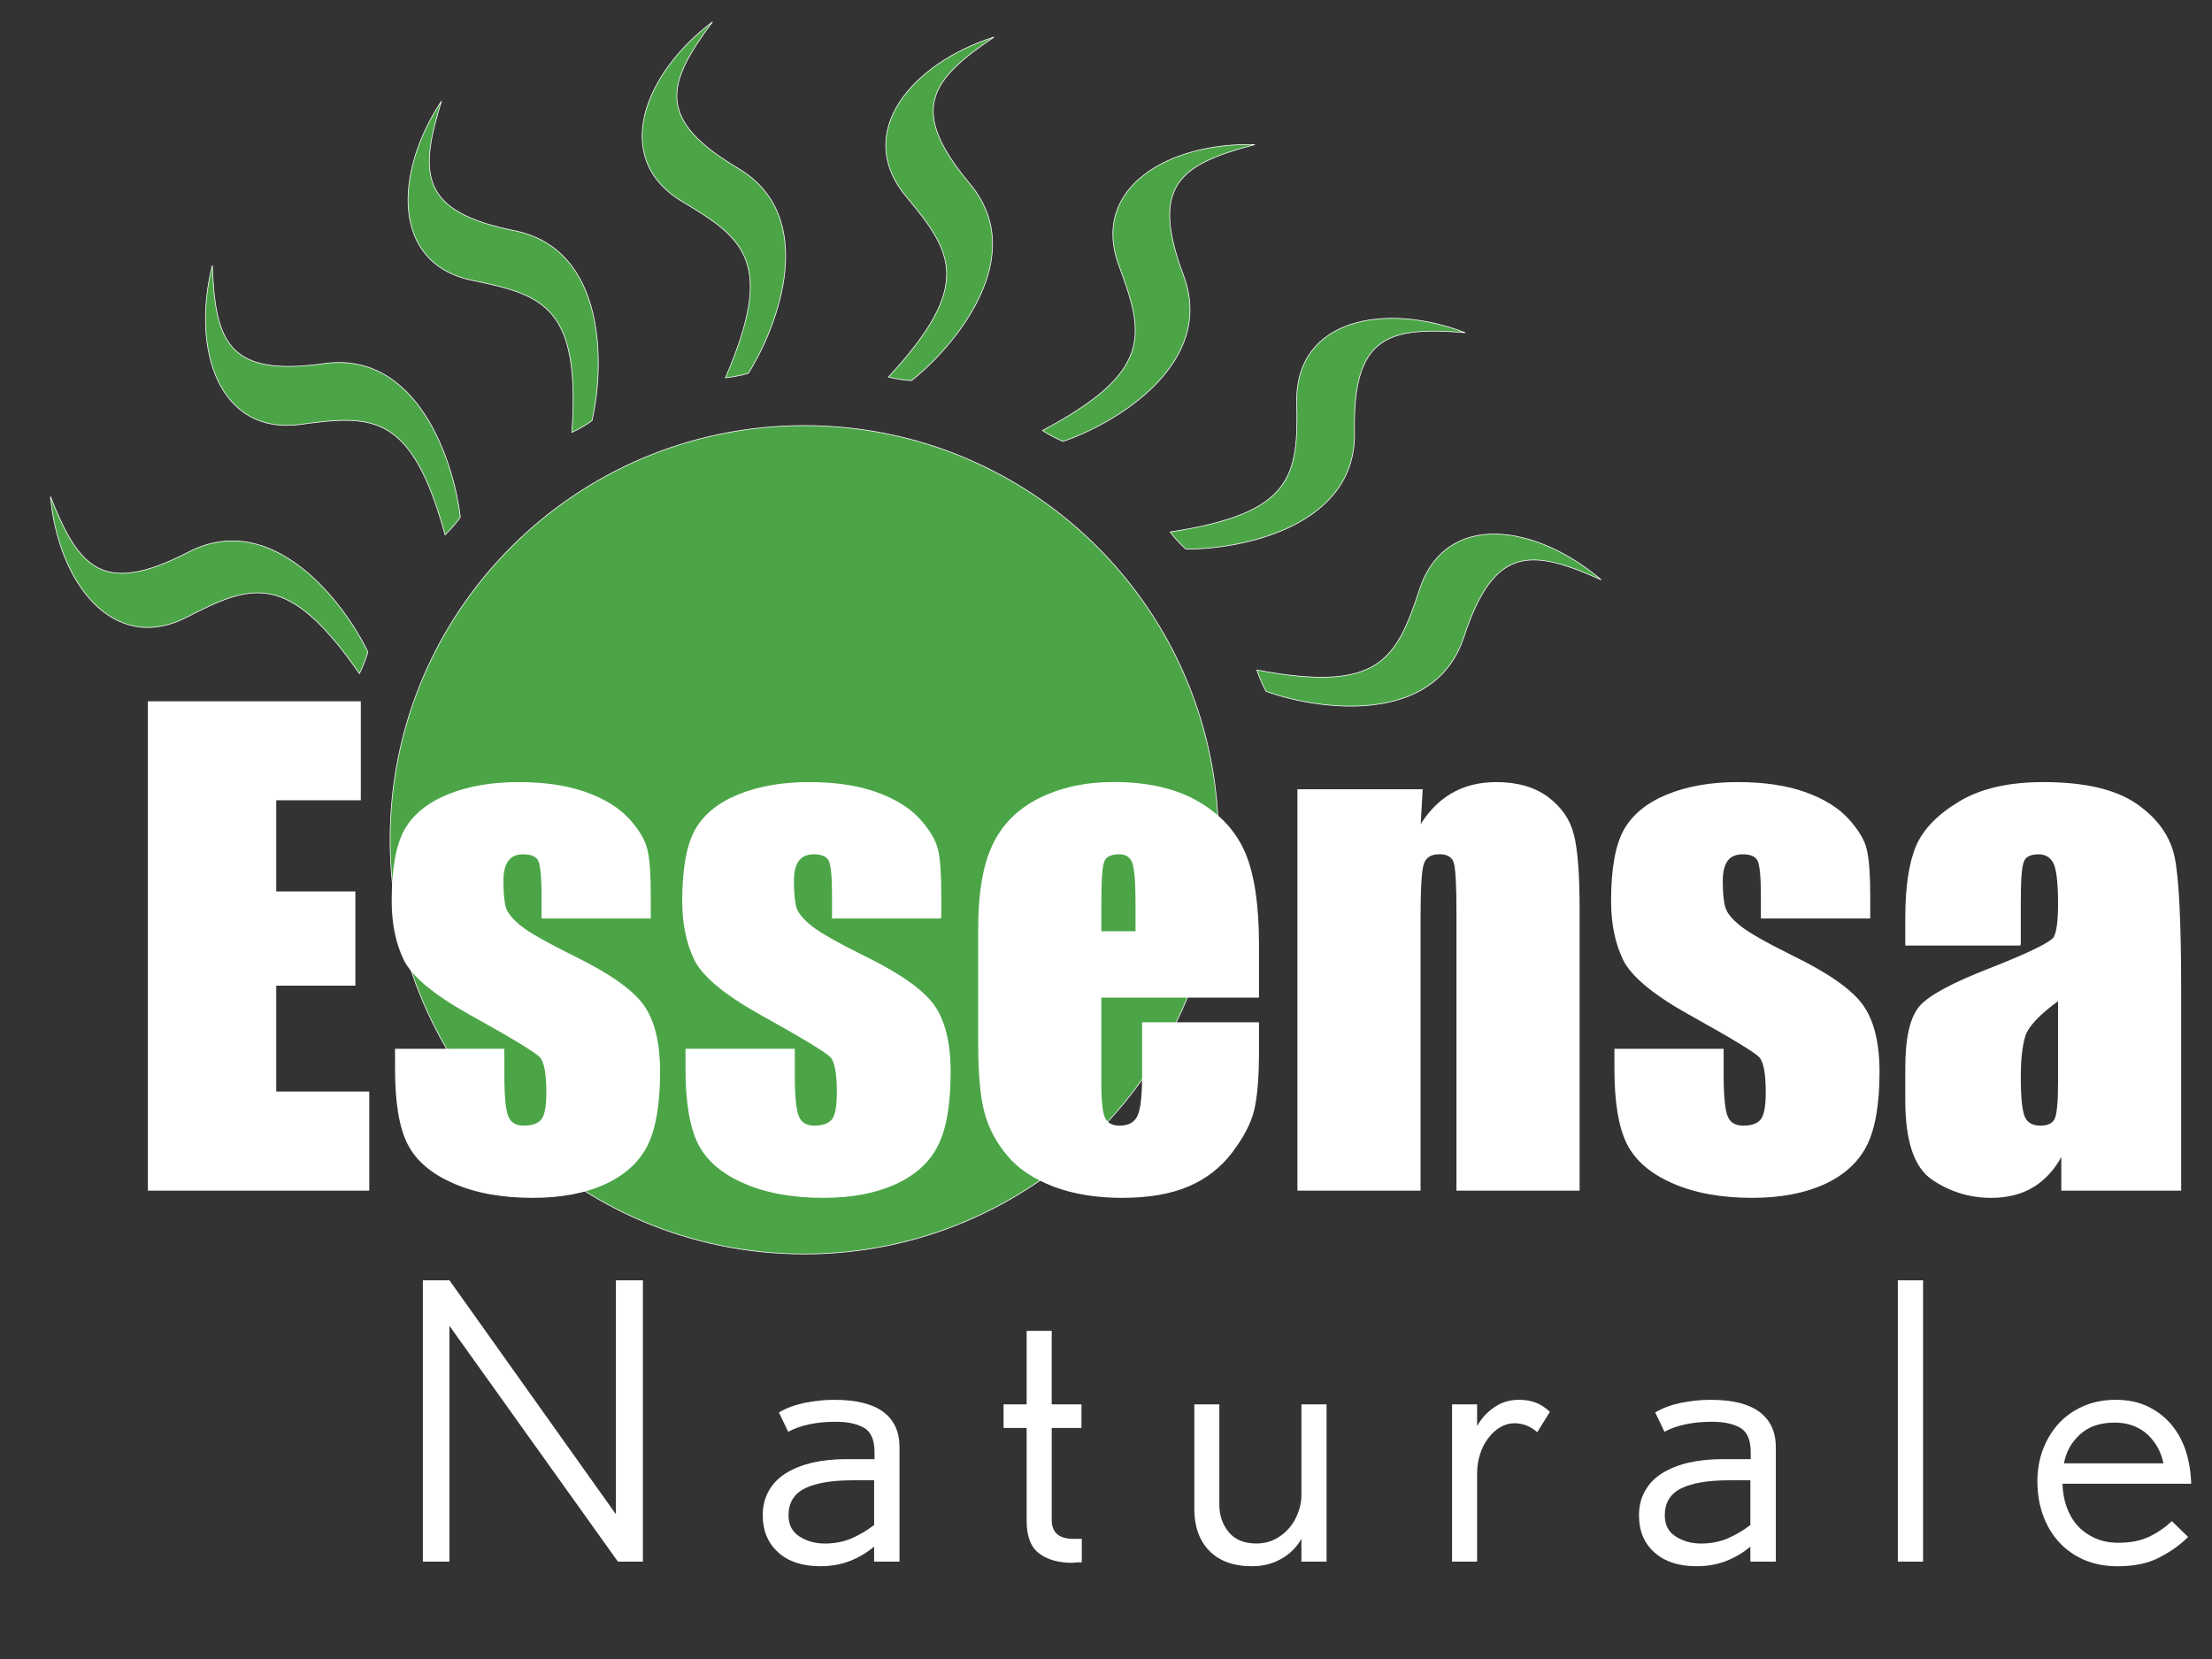 <?xml version="1.0" encoding="utf-8"?>
<!-- Generator: Adobe Illustrator 16.0.0, SVG Export Plug-In . SVG Version: 6.00 Build 0)  -->
<!DOCTYPE svg PUBLIC "-//W3C//DTD SVG 1.1//EN" "http://www.w3.org/Graphics/SVG/1.1/DTD/svg11.dtd">
<svg version="1.1" id="Layer_1" xmlns="http://www.w3.org/2000/svg" xmlns:xlink="http://www.w3.org/1999/xlink" x="0px" y="0px"
	 width="800px" height="600px" viewBox="0 0 800 600" enable-background="new 0 0 800 600" xml:space="preserve">
<rect x="0" y="0" width="800" height="600" fill="#333333" stroke="none"/>
<g>
	<path fill="#4BA547" stroke="#FFFFFF" stroke-width="0.25" stroke-miterlimit="10" d="M440.696,303.699
		c0,82.74-67.064,149.834-149.811,149.834c-82.74,0-149.8-67.094-149.8-149.834c0-82.734,67.06-149.788,149.8-149.788
		C373.632,153.911,440.696,220.965,440.696,303.699"/>
	<path fill="#4BA547" stroke="#FFFFFF" stroke-width="0.25" stroke-miterlimit="10" d="M18.243,179.56
		c2.743,30.827,22.498,57.463,49.397,43.62c23.515-12.095,36.563-16.756,62.34,20.417c0,0,1.726-3.145,3.074-7.823
		c-8.701-18.035-34.536-51.802-64.885-36.116C37.301,215.618,28.507,205.621,18.243,179.56"/>
	<path fill="#4BA547" stroke="#FFFFFF" stroke-width="0.25" stroke-miterlimit="10" d="M76.799,95.965
		c-7.648,30.002,2.14,61.672,32.129,57.504c26.208-3.598,40.022-3.685,52.047,39.964c0,0,2.639-2.389,5.498-6.364
		c-2.244-19.912-15.419-60.347-49.263-55.575C82.815,136.324,77.805,123.985,76.799,95.965"/>
	<path fill="#4BA547" stroke="#FFFFFF" stroke-width="0.25" stroke-miterlimit="10" d="M159.686,36.531
		c-17.117,25.759-18.402,58.865,11.287,64.915c25.898,5.271,38.986,9.77,35.854,54.924c0,0,3.313-1.401,7.277-4.226
		c4.521-19.487,5.475-61.974-28.043-68.715C152.007,76.571,151.414,63.227,159.686,36.531"/>
	<path fill="#4BA547" stroke="#FFFFFF" stroke-width="0.25" stroke-miterlimit="10" d="M257.676,7.907
		c-24.736,18.616-36.93,49.426-10.938,64.996c22.743,13.513,33.547,22.138,15.623,63.712c0,0,3.585-0.227,8.27-1.592
		c10.723-16.901,25.747-56.656-3.632-74.127C237.089,43.14,240.949,30.359,257.676,7.907"/>
	<path fill="#4BA547" stroke="#FFFFFF" stroke-width="0.25" stroke-miterlimit="10" d="M359.526,13.394
		c-29.491,9.363-51.181,34.401-31.804,57.679c16.901,20.313,24.306,32.007-6.398,65.287c0,0,3.458,0.999,8.334,1.29
		c15.721-12.408,43.05-44.979,21.115-71.174C328.478,39.821,336.319,29.034,359.526,13.394"/>
	<path fill="#4BA547" stroke="#FFFFFF" stroke-width="0.25" stroke-miterlimit="10" d="M453.844,52.3
		c-30.942-0.907-59.695,15.506-49.124,43.893c9.213,24.823,12.305,38.266-27.688,59.492c0,0,2.929,2.075,7.445,3.958
		c18.93-6.469,55.534-28.136,43.526-60.131C415.786,66.969,426.76,59.408,453.844,52.3"/>
	<path fill="#4BA547" stroke="#FFFFFF" stroke-width="0.25" stroke-miterlimit="10" d="M529.923,120.317
		c-28.839-11.135-61.479-5.155-60.944,25.137c0.546,26.422-1.046,40.162-45.775,46.927c0,0,2.068,2.935,5.673,6.201
		c20.027,0.169,61.724-8.148,61.003-42.323C489.157,121.544,502.015,118.034,529.923,120.317"/>
	<path fill="#4BA547" stroke="#FFFFFF" stroke-width="0.25" stroke-miterlimit="10" d="M579.128,209.719
		c-23.504-20.092-56.26-25.282-65.745,3.493c-8.323,25.103-14.367,37.54-58.807,29.102c0,0,0.987,3.435,3.313,7.73
		c18.831,6.776,60.934,12.786,71.559-19.714C540.303,197.31,553.602,198.287,579.128,209.719"/>
	<polygon fill="#FFFFFF" stroke="#FFFFFF" stroke-width="0.5" stroke-miterlimit="10" points="53.743,253.878 130.241,253.878 
		130.241,289.181 99.652,289.181 99.652,322.646 128.277,322.646 128.277,356.229 99.652,356.229 99.652,395.019 133.298,395.019 
		133.298,430.367 53.743,430.367 	"/>
	<polygon fill="#FFFFFF" points="53.743,253.878 130.241,253.878 130.241,289.181 99.652,289.181 99.652,322.646 128.277,322.646 
		128.277,356.229 99.652,356.229 99.652,395.019 133.298,395.019 133.298,430.367 53.743,430.367 	"/>
	<path fill="#FFFFFF" stroke="#FFFFFF" stroke-width="0.5" stroke-miterlimit="10" d="M235.113,331.934h-39.005v-7.857
		c0-6.661-0.389-10.915-1.139-12.692c-0.785-1.791-2.691-2.663-5.766-2.663c-2.464,0-4.324,0.791-5.51,2.418
		c-1.284,1.663-1.871,4.092-1.871,7.381c0,4.429,0.308,7.672,0.918,9.753c0.593,2.069,2.482,4.336,5.556,6.8
		c3.081,2.465,9.439,6.056,19.028,10.811c12.77,6.23,21.179,12.136,25.19,17.623c3.992,5.533,5.968,13.564,5.968,24.107
		c0,11.764-1.546,20.656-4.545,26.619c-3.074,6.045-8.183,10.625-15.337,13.891c-7.149,3.231-15.797,4.848-25.91,4.848
		c-11.171,0-20.767-1.744-28.677-5.254c-7.975-3.464-13.456-8.219-16.442-14.17c-2.981-5.975-4.446-14.938-4.446-27.003v-6.998
		h39.034v9.149c0,7.765,0.482,12.833,1.452,15.18c0.988,2.313,2.923,3.488,5.835,3.488c3.127,0,5.313-0.826,6.534-2.372
		c1.243-1.534,1.866-4.824,1.866-9.868c0-6.894-0.819-11.218-2.412-12.938c-1.674-1.778-10.183-6.951-25.619-15.507
		c-12.927-7.242-20.831-13.879-23.632-19.772c-2.842-5.94-4.267-12.95-4.267-21.087c0-11.564,1.528-20.074,4.562-25.59
		c3.063-5.434,8.242-9.694,15.542-12.67c7.3-2.993,15.792-4.452,25.451-4.452c9.59,0,17.768,1.22,24.486,3.65
		c6.712,2.417,11.886,5.655,15.489,9.618c3.586,3.982,5.76,7.708,6.498,11.114c0.79,3.44,1.168,8.753,1.168,16.053V331.934z"/>
	<path fill="#FFFFFF" d="M235.113,331.934h-39.005v-7.857c0-6.661-0.389-10.915-1.139-12.692c-0.785-1.791-2.691-2.663-5.766-2.663
		c-2.464,0-4.324,0.791-5.51,2.418c-1.284,1.663-1.871,4.092-1.871,7.381c0,4.429,0.308,7.672,0.918,9.753
		c0.593,2.069,2.482,4.336,5.556,6.8c3.081,2.465,9.439,6.056,19.028,10.811c12.77,6.23,21.179,12.136,25.19,17.623
		c3.992,5.533,5.968,13.564,5.968,24.107c0,11.764-1.546,20.656-4.545,26.619c-3.074,6.045-8.183,10.625-15.337,13.891
		c-7.149,3.231-15.797,4.848-25.91,4.848c-11.171,0-20.767-1.744-28.677-5.254c-7.975-3.464-13.456-8.219-16.442-14.17
		c-2.981-5.975-4.446-14.938-4.446-27.003v-6.998h39.034v9.149c0,7.765,0.482,12.833,1.452,15.18
		c0.988,2.313,2.923,3.488,5.835,3.488c3.127,0,5.313-0.826,6.534-2.372c1.243-1.534,1.866-4.824,1.866-9.868
		c0-6.894-0.819-11.218-2.412-12.938c-1.674-1.778-10.183-6.951-25.619-15.507c-12.927-7.242-20.831-13.879-23.632-19.772
		c-2.842-5.94-4.267-12.95-4.267-21.087c0-11.564,1.528-20.074,4.562-25.59c3.063-5.434,8.242-9.694,15.542-12.67
		c7.3-2.993,15.792-4.452,25.451-4.452c9.59,0,17.768,1.22,24.486,3.65c6.712,2.417,11.886,5.655,15.489,9.618
		c3.586,3.982,5.76,7.708,6.498,11.114c0.79,3.44,1.168,8.753,1.168,16.053V331.934z"/>
	<path fill="#FFFFFF" stroke="#FFFFFF" stroke-width="0.5" stroke-miterlimit="10" d="M340.172,331.934h-39.005v-7.857
		c0-6.661-0.365-10.915-1.133-12.692c-0.779-1.791-2.686-2.663-5.742-2.663c-2.464,0-4.325,0.791-5.54,2.418
		c-1.267,1.663-1.859,4.092-1.859,7.381c0,4.429,0.308,7.672,0.907,9.753c0.61,2.069,2.493,4.336,5.574,6.8
		c3.086,2.465,9.433,6.056,19.005,10.811c12.792,6.23,21.196,12.136,25.189,17.623c3.969,5.533,5.992,13.564,5.992,24.107
		c0,11.764-1.517,20.656-4.563,26.619c-3.04,6.045-8.148,10.625-15.344,13.891c-7.143,3.231-15.75,4.848-25.858,4.848
		c-11.199,0-20.766-1.744-28.711-5.254c-7.979-3.464-13.432-8.219-16.425-14.17c-2.981-5.975-4.487-14.938-4.487-27.003v-6.998
		h39.028v9.149c0,7.765,0.511,12.833,1.511,15.18c0.942,2.313,2.895,3.488,5.841,3.488c3.081,0,5.277-0.826,6.515-2.372
		c1.227-1.534,1.837-4.824,1.837-9.868c0-6.894-0.785-11.218-2.383-12.938c-1.691-1.778-10.207-6.951-25.614-15.507
		c-12.926-7.242-20.837-13.879-23.638-19.772c-2.871-5.94-4.283-12.95-4.283-21.087c0-11.564,1.528-20.074,4.58-25.59
		c3.063-5.434,8.229-9.694,15.542-12.67c7.3-2.993,15.791-4.452,25.457-4.452c9.555,0,17.738,1.22,24.433,3.65
		c6.73,2.417,11.921,5.655,15.507,9.618c3.586,3.982,5.76,7.708,6.544,11.114c0.773,3.44,1.122,8.753,1.122,16.053V331.934z"/>
	<path fill="#FFFFFF" d="M340.172,331.934h-39.005v-7.857c0-6.661-0.365-10.915-1.133-12.692c-0.779-1.791-2.686-2.663-5.742-2.663
		c-2.464,0-4.325,0.791-5.54,2.418c-1.267,1.663-1.859,4.092-1.859,7.381c0,4.429,0.308,7.672,0.907,9.753
		c0.61,2.069,2.493,4.336,5.574,6.8c3.086,2.465,9.433,6.056,19.005,10.811c12.792,6.23,21.196,12.136,25.189,17.623
		c3.969,5.533,5.992,13.564,5.992,24.107c0,11.764-1.517,20.656-4.563,26.619c-3.04,6.045-8.148,10.625-15.344,13.891
		c-7.143,3.231-15.75,4.848-25.858,4.848c-11.199,0-20.766-1.744-28.711-5.254c-7.979-3.464-13.432-8.219-16.425-14.17
		c-2.981-5.975-4.487-14.938-4.487-27.003v-6.998h39.028v9.149c0,7.765,0.511,12.833,1.511,15.18
		c0.942,2.313,2.895,3.488,5.841,3.488c3.081,0,5.277-0.826,6.515-2.372c1.227-1.534,1.837-4.824,1.837-9.868
		c0-6.894-0.785-11.218-2.383-12.938c-1.691-1.778-10.207-6.951-25.614-15.507c-12.926-7.242-20.837-13.879-23.638-19.772
		c-2.871-5.94-4.283-12.95-4.283-21.087c0-11.564,1.528-20.074,4.58-25.59c3.063-5.434,8.229-9.694,15.542-12.67
		c7.3-2.993,15.791-4.452,25.457-4.452c9.555,0,17.738,1.22,24.433,3.65c6.73,2.417,11.921,5.655,15.507,9.618
		c3.586,3.982,5.76,7.708,6.544,11.114c0.773,3.44,1.122,8.753,1.122,16.053V331.934z"/>
	<path fill="#FFFFFF" stroke="#FFFFFF" stroke-width="0.5" stroke-miterlimit="10" d="M455.075,360.564h-57.009v31.304
		c0,6.567,0.47,10.775,1.424,12.624c0.923,1.905,2.749,2.871,5.451,2.871c3.319,0,5.533-1.268,6.703-3.767
		c1.121-2.5,1.667-7.381,1.667-14.553v-19.064h41.765v10.66c0,8.927-0.58,15.797-1.674,20.597
		c-1.127,4.813-3.789,9.904-7.915,15.368c-4.115,5.463-9.393,9.543-15.751,12.264c-6.37,2.719-14.327,4.103-23.911,4.103
		c-9.322,0-17.546-1.359-24.678-4.034c-7.12-2.731-12.658-6.382-16.593-11.077c-3.981-4.707-6.712-9.857-8.241-15.46
		c-1.512-5.649-2.284-13.855-2.284-24.573v-42.172c0-12.659,1.697-22.668,5.131-29.921c3.417-7.34,8.992-12.92,16.75-16.832
		c7.811-3.871,16.756-5.824,26.829-5.824c12.345,0,22.556,2.348,30.576,7.039c8.056,4.685,13.67,10.903,16.925,18.651
		c3.186,7.729,4.835,18.598,4.835,32.594V360.564z M410.922,337.037V326.46c0-7.463-0.395-12.311-1.18-14.461
		c-0.79-2.208-2.436-3.278-4.923-3.278c-3.052,0-4.958,0.895-5.667,2.756c-0.744,1.848-1.086,6.856-1.086,14.983v10.577H410.922z"/>
	<path fill="#FFFFFF" d="M455.075,360.564h-57.009v31.304c0,6.567,0.47,10.775,1.424,12.624c0.923,1.905,2.749,2.871,5.451,2.871
		c3.319,0,5.533-1.268,6.703-3.767c1.121-2.5,1.667-7.381,1.667-14.553v-19.064h41.765v10.66c0,8.927-0.58,15.797-1.674,20.597
		c-1.127,4.813-3.789,9.904-7.915,15.368c-4.115,5.463-9.393,9.543-15.751,12.264c-6.37,2.719-14.327,4.103-23.911,4.103
		c-9.322,0-17.546-1.359-24.678-4.034c-7.12-2.731-12.658-6.382-16.593-11.077c-3.981-4.707-6.712-9.857-8.241-15.46
		c-1.512-5.649-2.284-13.855-2.284-24.573v-42.172c0-12.659,1.697-22.668,5.131-29.921c3.417-7.34,8.992-12.92,16.75-16.832
		c7.811-3.871,16.756-5.824,26.829-5.824c12.345,0,22.556,2.348,30.576,7.039c8.056,4.685,13.67,10.903,16.925,18.651
		c3.186,7.729,4.835,18.598,4.835,32.594V360.564z M410.922,337.037V326.46c0-7.463-0.395-12.311-1.18-14.461
		c-0.79-2.208-2.436-3.278-4.923-3.278c-3.052,0-4.958,0.895-5.667,2.756c-0.744,1.848-1.086,6.856-1.086,14.983v10.577H410.922z"/>
	<path fill="#FFFFFF" stroke="#FFFFFF" stroke-width="0.5" stroke-miterlimit="10" d="M514.266,285.693l-0.756,13.339
		c3.15-5.317,7.079-9.299,11.683-11.973c4.615-2.65,9.95-3.952,15.972-3.952c7.567,0,13.751,1.784,18.528,5.312
		c4.813,3.586,7.917,8.039,9.276,13.484c1.384,5.388,2.069,14.396,2.069,27.055v101.397h-44.032V330.179
		c0-9.938-0.337-16.029-0.977-18.191c-0.675-2.209-2.488-3.29-5.463-3.29c-3.139,0-5.068,1.244-5.883,3.755
		c-0.813,2.511-1.174,9.218-1.174,20.121v97.782h-44.031V285.693H514.266z"/>
	<path fill="#FFFFFF" d="M514.266,285.693l-0.756,13.339c3.15-5.317,7.079-9.299,11.683-11.973c4.615-2.65,9.95-3.952,15.972-3.952
		c7.567,0,13.751,1.784,18.528,5.312c4.813,3.586,7.917,8.039,9.276,13.484c1.384,5.388,2.069,14.396,2.069,27.055v101.397h-44.032
		V330.179c0-9.938-0.337-16.029-0.977-18.191c-0.675-2.209-2.488-3.29-5.463-3.29c-3.139,0-5.068,1.244-5.883,3.755
		c-0.813,2.511-1.174,9.218-1.174,20.121v97.782h-44.031V285.693H514.266z"/>
	<path fill="#FFFFFF" stroke="#FFFFFF" stroke-width="0.5" stroke-miterlimit="10" d="M676.143,331.934h-39.045v-7.857
		c0-6.661-0.384-10.915-1.128-12.692c-0.79-1.791-2.674-2.663-5.719-2.663c-2.511,0-4.348,0.791-5.603,2.418
		c-1.209,1.663-1.837,4.092-1.837,7.381c0,4.429,0.313,7.672,0.952,9.753c0.594,2.069,2.488,4.336,5.546,6.8
		c3.092,2.465,9.415,6.056,19.017,10.811c12.775,6.23,21.18,12.136,25.166,17.623c3.987,5.533,6.01,13.564,6.01,24.107
		c0,11.764-1.558,20.656-4.591,26.619c-3.081,6.045-8.161,10.625-15.298,13.891c-7.184,3.231-15.809,4.848-25.887,4.848
		c-11.217,0-20.784-1.744-28.723-5.254c-7.975-3.464-13.45-8.219-16.414-14.17c-2.975-5.975-4.464-14.938-4.464-27.003v-6.998
		h38.999v9.149c0,7.765,0.512,12.833,1.5,15.18c0.964,2.313,2.917,3.488,5.847,3.488c3.104,0,5.266-0.826,6.51-2.372
		c1.244-1.534,1.872-4.824,1.872-9.868c0-6.894-0.803-11.218-2.407-12.938c-1.661-1.778-10.194-6.951-25.607-15.507
		c-12.949-7.242-20.831-13.879-23.667-19.772c-2.825-5.94-4.254-12.95-4.254-21.087c0-11.564,1.534-20.074,4.579-25.59
		c3.069-5.434,8.23-9.694,15.53-12.67c7.323-2.993,15.785-4.452,25.433-4.452c9.613,0,17.763,1.22,24.493,3.65
		c6.718,2.417,11.868,5.655,15.471,9.618c3.58,3.982,5.813,7.708,6.533,11.114c0.767,3.44,1.186,8.753,1.186,16.053V331.934z"/>
	<path fill="#FFFFFF" d="M676.143,331.934h-39.045v-7.857c0-6.661-0.384-10.915-1.128-12.692c-0.79-1.791-2.674-2.663-5.719-2.663
		c-2.511,0-4.348,0.791-5.603,2.418c-1.209,1.663-1.837,4.092-1.837,7.381c0,4.429,0.313,7.672,0.952,9.753
		c0.594,2.069,2.488,4.336,5.546,6.8c3.092,2.465,9.415,6.056,19.017,10.811c12.775,6.23,21.18,12.136,25.166,17.623
		c3.987,5.533,6.01,13.564,6.01,24.107c0,11.764-1.558,20.656-4.591,26.619c-3.081,6.045-8.161,10.625-15.298,13.891
		c-7.184,3.231-15.809,4.848-25.887,4.848c-11.217,0-20.784-1.744-28.723-5.254c-7.975-3.464-13.45-8.219-16.414-14.17
		c-2.975-5.975-4.464-14.938-4.464-27.003v-6.998h38.999v9.149c0,7.765,0.512,12.833,1.5,15.18c0.964,2.313,2.917,3.488,5.847,3.488
		c3.104,0,5.266-0.826,6.51-2.372c1.244-1.534,1.872-4.824,1.872-9.868c0-6.894-0.803-11.218-2.407-12.938
		c-1.661-1.778-10.194-6.951-25.607-15.507c-12.949-7.242-20.831-13.879-23.667-19.772c-2.825-5.94-4.254-12.95-4.254-21.087
		c0-11.564,1.534-20.074,4.579-25.59c3.069-5.434,8.23-9.694,15.53-12.67c7.323-2.993,15.785-4.452,25.433-4.452
		c9.613,0,17.763,1.22,24.493,3.65c6.718,2.417,11.868,5.655,15.471,9.618c3.58,3.982,5.813,7.708,6.533,11.114
		c0.767,3.44,1.186,8.753,1.186,16.053V331.934z"/>
	<path fill="#FFFFFF" stroke="#FFFFFF" stroke-width="0.5" stroke-miterlimit="10" d="M730.59,341.722h-41.266v-9.683
		c0-11.206,1.278-19.831,3.836-25.898c2.581-6.073,7.788-11.426,15.565-16.071c7.741-4.69,17.866-6.962,30.257-6.962
		c14.914,0,26.154,2.604,33.722,7.881c7.544,5.277,12.101,11.746,13.611,19.395c1.512,7.661,2.279,23.445,2.279,47.381v72.604
		h-42.847v-12.903c-2.65,5.149-6.161,9.021-10.404,11.625c-4.22,2.579-9.287,3.882-15.203,3.882c-7.695,0-14.775-2.162-21.18-6.486
		c-6.428-4.324-9.637-13.809-9.637-28.421v-11.868c0-10.833,1.697-18.214,5.08-22.144c3.405-3.918,11.902-8.462,25.422-13.705
		c14.46-5.695,22.202-9.521,23.225-11.449c1.012-1.987,1.523-5.963,1.523-11.984c0-7.557-0.581-12.509-1.675-14.786
		c-1.174-2.278-3.033-3.406-5.637-3.406c-2.977,0-4.836,0.931-5.557,2.859c-0.767,1.941-1.116,6.939-1.116,14.973V341.722z
		 M744.574,361.587c-7.08,5.126-11.148,9.486-12.311,12.973c-1.069,3.487-1.674,8.485-1.674,15.029
		c0,7.486,0.534,12.311,1.511,14.484s2.918,3.29,5.824,3.29c2.754,0,4.522-0.872,5.382-2.569c0.837-1.72,1.268-6.185,1.268-13.484
		V361.587z"/>
	<path fill="#FFFFFF" d="M730.59,341.722h-41.266v-9.683c0-11.206,1.278-19.831,3.836-25.898
		c2.581-6.073,7.788-11.426,15.565-16.071c7.741-4.69,17.866-6.962,30.257-6.962c14.914,0,26.154,2.604,33.722,7.881
		c7.544,5.277,12.101,11.746,13.611,19.395c1.512,7.661,2.279,23.445,2.279,47.381v72.604h-42.847v-12.903
		c-2.65,5.149-6.161,9.021-10.404,11.625c-4.22,2.579-9.287,3.882-15.203,3.882c-7.695,0-14.775-2.162-21.18-6.486
		c-6.428-4.324-9.637-13.809-9.637-28.421v-11.868c0-10.833,1.697-18.214,5.08-22.144c3.405-3.918,11.902-8.462,25.422-13.705
		c14.46-5.695,22.202-9.521,23.225-11.449c1.012-1.987,1.523-5.963,1.523-11.984c0-7.557-0.581-12.509-1.675-14.786
		c-1.174-2.278-3.033-3.406-5.637-3.406c-2.977,0-4.836,0.931-5.557,2.859c-0.767,1.941-1.116,6.939-1.116,14.973V341.722z
		 M744.574,361.587c-7.08,5.126-11.148,9.486-12.311,12.973c-1.069,3.487-1.674,8.485-1.674,15.029
		c0,7.486,0.534,12.311,1.511,14.484s2.918,3.29,5.824,3.29c2.754,0,4.522-0.872,5.382-2.569c0.837-1.72,1.268-6.185,1.268-13.484
		V361.587z"/>
	<polygon fill="#FFFFFF" points="223.466,564.775 162.55,479.502 162.55,564.775 152.931,564.775 152.931,463.042 162.55,463.042 
		222.751,547.643 222.751,463.042 232.516,463.042 232.516,564.775 	"/>
	<path fill="#FFFFFF" d="M316.139,564.775v-5.428c-2.522,2.14-5.388,3.859-8.643,5.16c-3.278,1.291-6.893,1.942-10.851,1.942
		c-6.434,0-11.508-1.675-15.209-5.021c-3.691-3.348-5.58-7.789-5.58-13.356c0-3.348,0.709-6.301,2.174-8.869
		c1.413-2.545,3.481-4.685,6.12-6.347c2.645-1.65,5.817-2.93,9.532-3.848c3.731-0.837,7.863-1.29,12.42-1.29h10.171v-2.511
		c0-4.487-1.267-7.393-3.841-8.857c-2.54-1.43-5.911-2.151-10.119-2.151c-6.933,0-12.711,1.197-17.262,3.616l-3.342-6.976
		c2.598-1.58,5.69-2.719,9.282-3.475c3.592-0.733,7.178-1.104,10.682-1.104c7.945,0,13.868,1.465,17.791,4.382
		c3.895,2.93,5.853,7.173,5.853,12.74v41.393H316.139z M316.139,535.367h-7.672c-7.613,0-13.402,0.977-17.348,2.918
		c-3.964,1.965-5.935,5.196-5.935,9.787c0,3.429,1.361,5.976,3.976,7.637c2.668,1.686,5.708,2.534,9.142,2.534
		c3.522,0,6.725-0.628,9.683-1.872c2.929-1.278,5.632-2.894,8.154-4.834V535.367z"/>
	<path fill="#FFFFFF" d="M390.399,565.032c-0.441,0-0.97,0.022-1.546,0.069c-0.529,0.093-0.866,0.117-0.954,0.117
		c-5.108,0-9.142-1.152-12.112-3.43c-2.999-2.255-4.493-6.208-4.493-11.881v-33.477h-8.34V507.9h8.34v-26.586h9.073V507.9h10.758
		v8.531h-10.758v33.222c0,4.603,2.599,6.893,7.817,6.893h3.058v8.486H390.399z"/>
	<path fill="#FFFFFF" d="M470.676,564.775v-8.229c-1.674,2.976-4.057,5.383-7.173,7.161c-3.104,1.824-6.684,2.743-10.659,2.743
		c-6.684,0-11.856-1.859-15.482-5.579c-3.627-3.697-5.418-8.776-5.418-15.171v-37.8h9.044v36.278c0,3.882,1.163,7.219,3.418,9.962
		c2.278,2.72,5.591,4.091,9.962,4.091c2.521,0,4.813-0.546,6.847-1.593c2.034-1.068,3.742-2.441,5.138-4.125
		c1.418-1.663,2.464-3.546,3.208-5.662c0.756-2.057,1.116-4.068,1.116-6.032V507.9h9.09v56.875H470.676z"/>
	<path fill="#FFFFFF" d="M555.973,517.966c-2.511-2.174-5.276-3.231-8.253-3.231c-1.837,0-3.604,0.512-5.207,1.477
		c-1.628,0.977-3.046,2.289-4.301,3.963c-1.267,1.674-2.268,3.627-2.941,5.789c-0.697,2.209-1.058,4.511-1.058,6.894v31.919h-9.055
		V507.9h9.055v7.834c1.604-2.79,3.673-5.092,6.3-6.835c2.558-1.768,5.51-2.639,8.776-2.639c2.313,0,4.336,0.337,6.057,0.987
		c1.708,0.617,3.463,1.732,5.207,3.36L555.973,517.966z"/>
	<path fill="#FFFFFF" d="M633.041,564.775v-5.428c-2.511,2.14-5.383,3.859-8.649,5.16c-3.231,1.291-6.857,1.942-10.845,1.942
		c-6.439,0-11.508-1.675-15.238-5.021c-3.721-3.348-5.546-7.789-5.546-13.356c0-3.348,0.697-6.301,2.197-8.869
		c1.396-2.545,3.441-4.685,6.114-6.347c2.627-1.65,5.788-2.93,9.521-3.848c3.731-0.837,7.869-1.29,12.426-1.29h10.148v-2.511
		c0-4.487-1.303-7.393-3.825-8.857c-2.557-1.43-5.929-2.151-10.09-2.151c-6.997,0-12.751,1.197-17.272,3.616l-3.349-6.976
		c2.559-1.58,5.696-2.719,9.253-3.475c3.627-0.733,7.161-1.104,10.741-1.104c7.882,0,13.81,1.465,17.715,4.382
		c3.918,2.93,5.905,7.173,5.905,12.74v41.393H633.041z M633.041,535.367h-7.673c-7.624,0-13.391,0.977-17.343,2.918
		c-3.951,1.965-5.928,5.196-5.928,9.787c0,3.429,1.324,5.976,3.975,7.637c2.616,1.686,5.673,2.534,9.125,2.534
		c3.546,0,6.754-0.628,9.683-1.872c2.93-1.278,5.65-2.894,8.161-4.834V535.367z"/>
	<rect x="686.383" y="463.042" fill="#FFFFFF" width="9.125" height="101.745"/>
	<path fill="#FFFFFF" d="M745.922,536.623c0.105,3.057,0.594,5.882,1.523,8.451c0.93,2.579,2.255,4.834,3.963,6.741
		c1.732,1.871,3.802,3.348,6.289,4.475c2.464,1.104,5.254,1.674,8.438,1.674c4.267,0,7.928-0.697,10.938-2.104
		c3.035-1.396,5.801-3.29,8.429-5.719l5.857,5.719c-2.696,2.709-6.079,5.173-10.183,7.312c-4.08,2.197-9.183,3.289-15.309,3.289
		c-4.569,0-8.613-0.801-12.205-2.358c-3.593-1.582-6.638-3.767-9.09-6.487c-2.5-2.766-4.395-5.997-5.743-9.764
		c-1.337-3.754-1.976-7.835-1.976-12.17c0-3.918,0.639-7.661,1.895-11.172c1.302-3.545,3.162-6.672,5.579-9.415
		c2.441-2.743,5.452-4.882,8.986-6.475c3.511-1.557,7.474-2.359,11.821-2.359c4.476,0,8.393,0.813,11.717,2.441
		c3.348,1.615,6.184,3.824,8.51,6.591c2.324,2.824,4.08,6.021,5.23,9.683c1.151,3.695,1.777,7.579,1.883,11.647H745.922z
		 M780.48,523.72c-0.953-1.732-2.14-3.301-3.558-4.696c-1.406-1.371-3.185-2.476-5.229-3.313c-2.047-0.813-4.313-1.208-6.836-1.208
		c-5.277,0-9.485,1.405-12.577,4.266c-3.149,2.836-5.056,6.347-5.835,10.473h35.988C782.061,527.289,781.388,525.476,780.48,523.72"
		/>
</g>
</svg>
